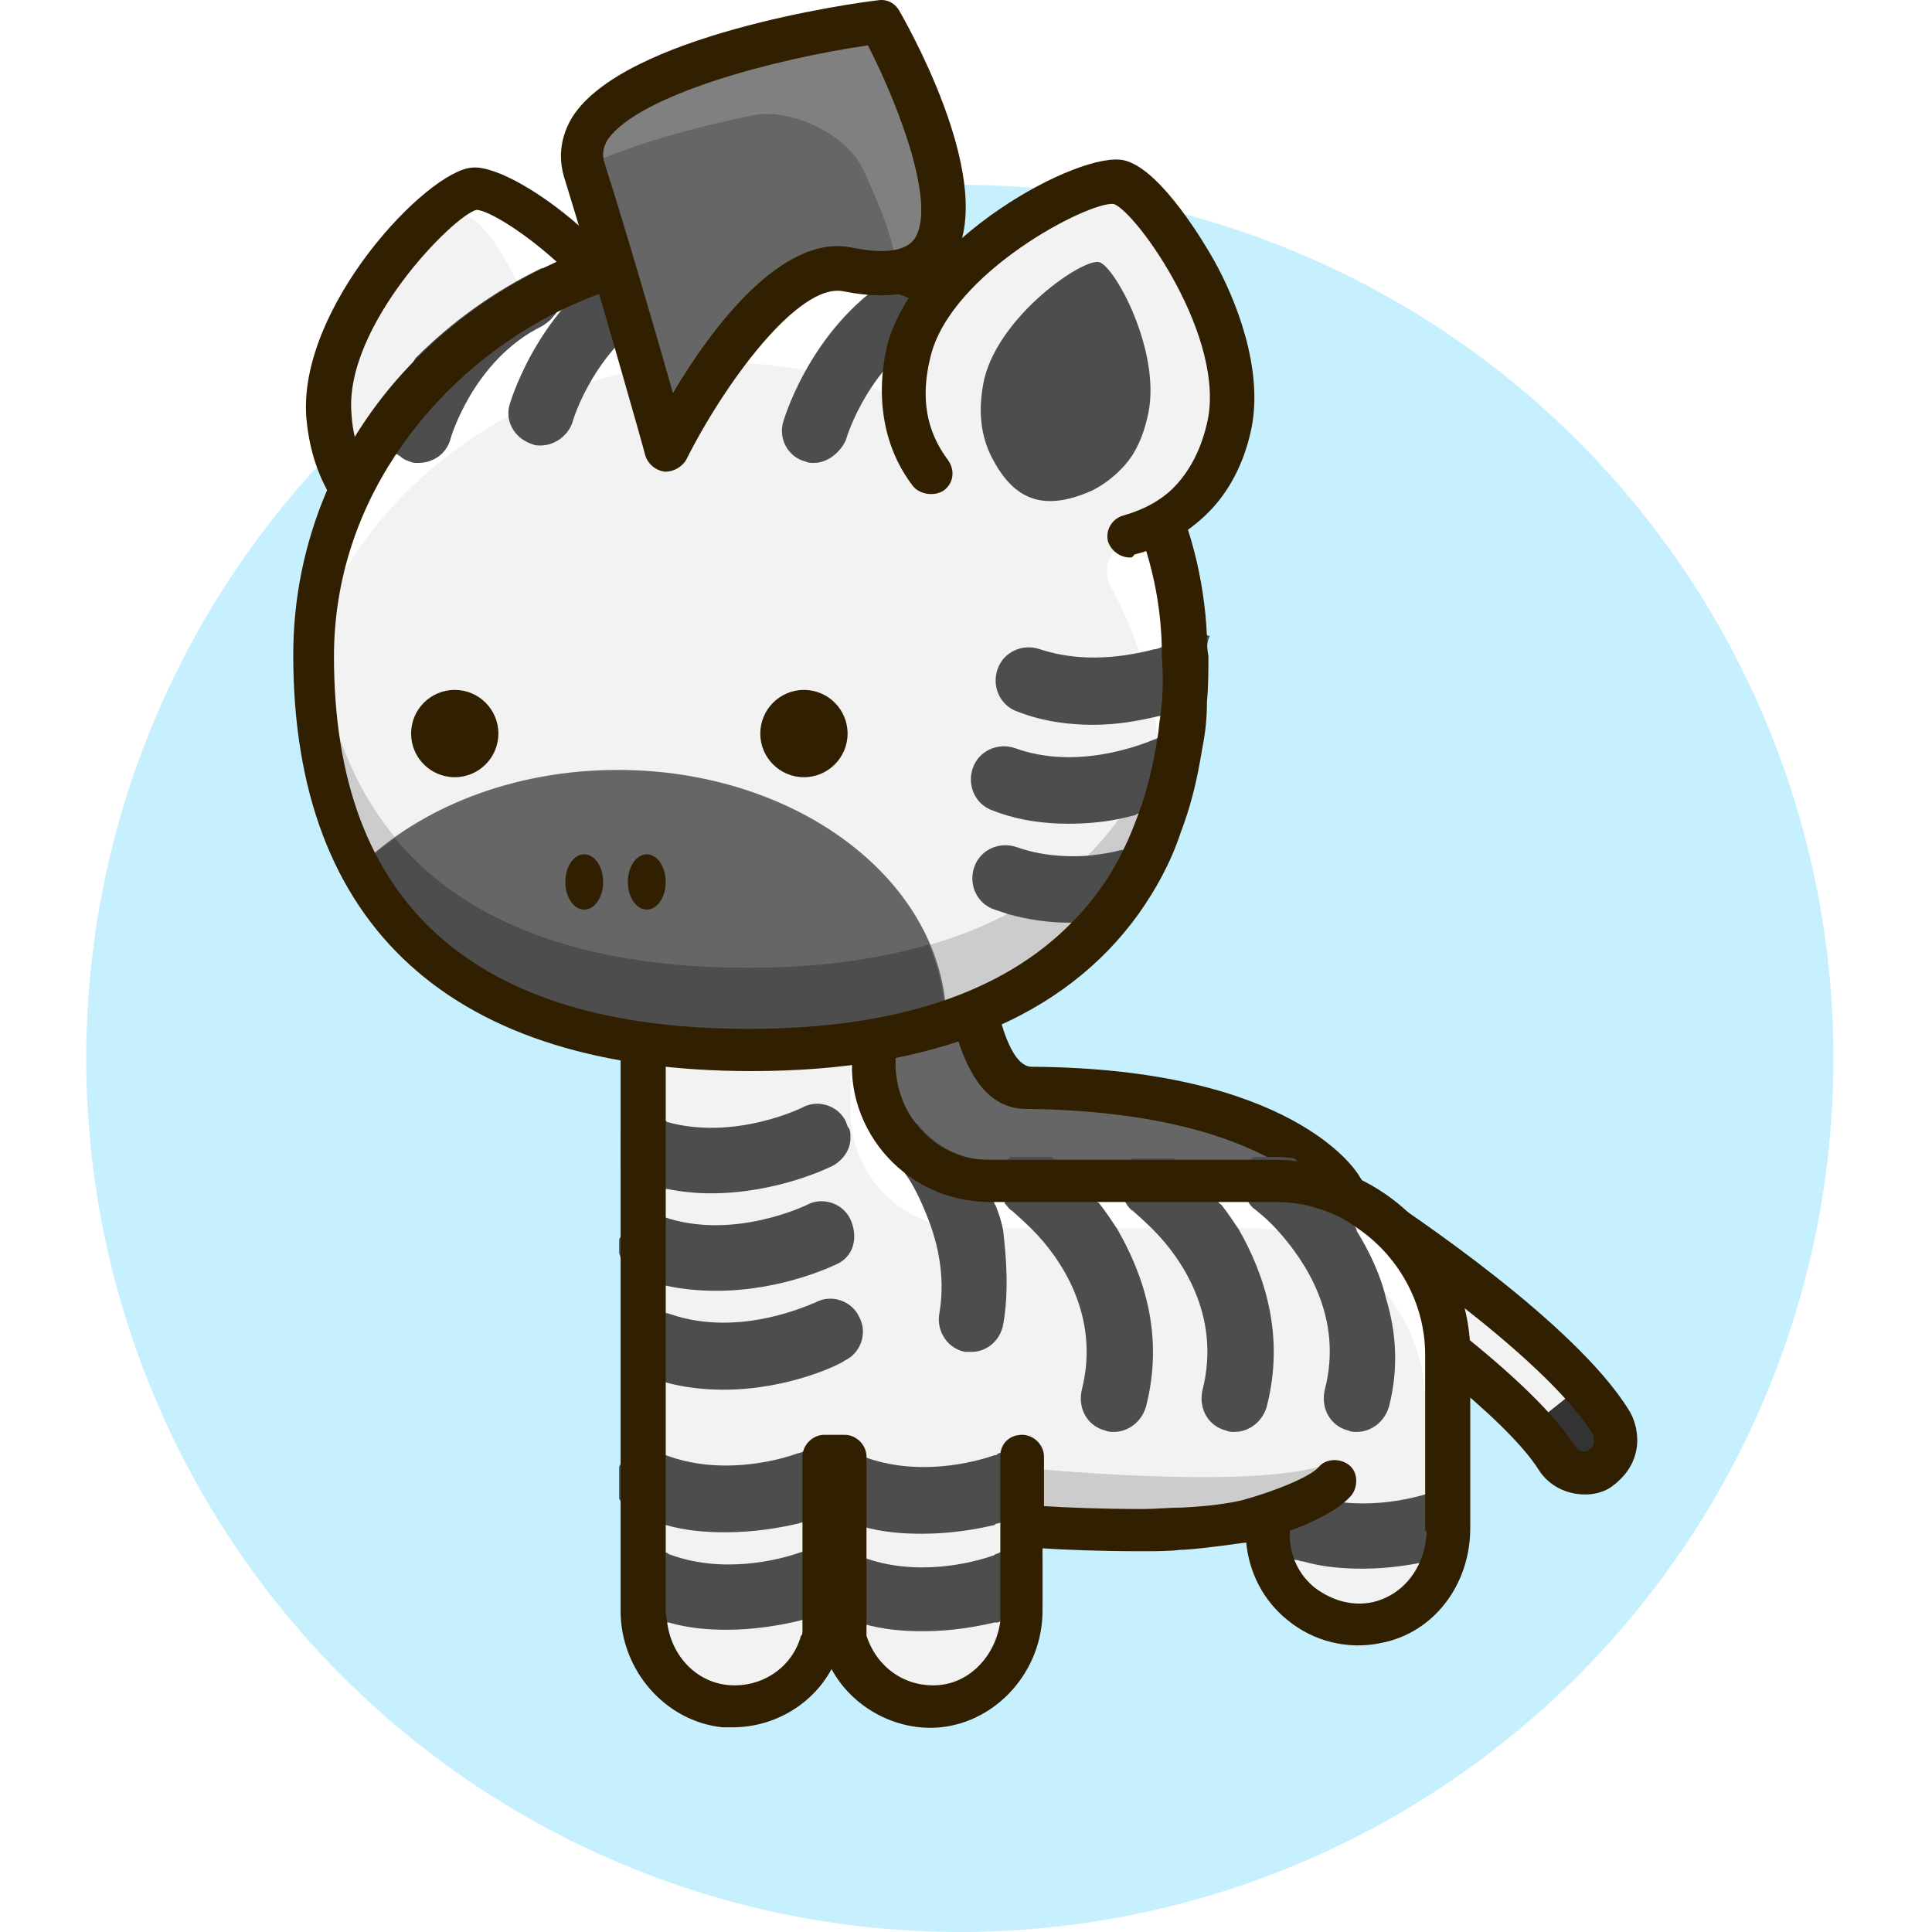 <svg width="112" height="112" fill="none" xmlns="http://www.w3.org/2000/svg">
  <path
    d="M5 61.356a50.643 50.643 0 0014.833 35.81A50.645 50.645 0 0055.644 112a50.645 50.645 0 0035.81-14.833 50.645 50.645 0 0014.833-35.81 50.645 50.645 0 00-14.833-35.81A50.644 50.644 0 005 61.356z"
    fill="#C7F0FF" />
  <path
    d="M91.897 85.371c-.59 0-1.265-.337-1.603-.844-2.193-3.458-9.784-8.94-12.483-10.711-.843-.59-1.096-1.771-.506-2.615.59-.844 1.771-1.097 2.615-.506.422.253 10.459 6.916 13.579 11.808.59.928.337 2.109-.59 2.615-.337.169-.675.253-1.012.253z"
    fill="#F2F2F2" />
  <path
    d="M92.908 85.118c.506-.337.759-.759.843-1.265l-.843-2.277c-.337-.422-.675-.843-1.096-1.349l-2.952 2.362c.59.675 1.096 1.265 1.518 1.855.337.59 1.012.843 1.603.843.253.084.59 0 .928-.169z"
    fill="#333" />
  <path
    d="M91.896 86.636c-1.097 0-2.109-.506-2.699-1.434-1.856-2.952-8.434-7.928-12.145-10.374-.675-.506-1.181-1.181-1.349-2.024-.169-.843 0-1.687.422-2.362.928-1.434 2.952-1.856 4.386-.928 1.096.759 10.796 7.169 13.916 12.23.422.675.59 1.603.422 2.362-.169.844-.675 1.518-1.349 2.024-.422.337-1.012.506-1.603.506zM78.823 71.539c-.169 0-.422.084-.506.253-.169.169-.084.422-.084.506 0 .084.084.253.253.422.084.084 10.037 6.663 12.82 11.133.169.253.59.422.843.169.169-.084.253-.337.253-.422 0-.169 0-.337-.084-.506-2.952-4.639-12.82-11.218-13.242-11.471 0 0-.084-.084-.253-.084z"
    fill="#301F00" />
  <path
    d="M77.642 68.671l-1.012.169c-.928-.253-1.855-.422-2.783-.422H57.4c-3.627 0-6.663-2.868-6.747-6.494v-1.687c.675-.084 1.265-.253 1.94-.422.759-.169 1.434-.337 2.193-.59.59-.169 1.181-.422 1.771-.675.59 2.615 1.518 4.301 3.121 4.386 14.676.253 17.965 5.735 17.965 5.735z"
    fill="#666" />
  <path
    d="M76.546 70.189l-.253-.084c-.843-.253-1.603-.337-2.446-.337H57.4c-4.301 0-7.844-3.374-8.013-7.675v-2.868l1.012-.169c.759-.169 1.349-.253 1.856-.337.675-.169 1.349-.337 2.108-.59.675-.169 1.181-.422 1.687-.59l1.434-.59.337 1.518c.253 1.012.843 3.289 1.94 3.374 15.097.084 18.808 5.988 18.977 6.241l1.012 1.603-3.205.506zm-24.712-8.856v.59c.084 2.952 2.53 5.314 5.482 5.314h16.447c-2.446-1.349-6.832-2.868-14.254-2.952-1.855 0-3.121-1.349-3.964-3.964-.169.084-.337.084-.506.169-.759.253-1.518.422-2.277.59-.253.084-.59.169-.928.253z"
    fill="#301F00" />
  <path
    d="M83.968 78.623v10.121c0 .59-.084 1.181-.253 1.687-.59 1.856-2.024 3.289-3.88 3.711-2.952.59-5.651-1.349-6.241-4.133-.084-.337-.084-.675-.084-1.012 0 0 0-1.181-.253-1.097-.169.084-.422.169-.59.169-1.097.337-2.53.506-4.133.59-.759 0-1.518.084-2.277.084-3.542 0-6.916-.253-6.916-.253v4.976c0 2.783-2.024 5.229-4.723 5.482-2.615.253-4.892-1.434-5.482-3.795H47.785c-.675 2.362-2.952 3.964-5.482 3.795-2.699-.253-4.723-2.699-4.723-5.482V51.296l13.326-.928v11.639c.169 3.627 3.121 6.494 6.747 6.494H74.1c1.012 0 1.94.169 2.783.422 3.964 1.181 7.085 5.061 7.085 9.699z"
    fill="#F2F2F2" />
  <path
    d="M76.63 68.84c-.928-.253-1.855-.422-2.783-.422H57.4c-3.627 0-6.663-2.868-6.747-6.494v-11.555l-13.242.928v2.699l11.892-.843v11.555c.169 3.627 3.121 6.494 6.747 6.494h16.447c1.012 0 1.94.169 2.783.422 4.217 1.181 7.338 5.145 7.338 9.699v10.121c0 .337 0 .675-.084 1.012.928-1.012 1.518-2.362 1.518-3.88V78.455c-.084-4.47-3.205-8.35-7.422-9.615z"
    fill="#fff" />
  <path
    d="M48.376 93.299s-.084 0-.253.084c-.337.169-.928.337-1.855.59-1.097.253-2.53.506-4.133.506-1.097 0-2.193-.084-3.374-.422h-.169c-.422-.084-.843-.253-1.265-.422-.084-.084-.253-.084-.337-.169-.422-.169-.675-.422-.928-.844v-1.855c.253-.506.759-.843 1.265-.928.337-.084.759-.084 1.096.084.084 0 .084 0 .169.084.084 0 .084 0 .169.084 3.121 1.181 6.41.337 7.591-.084.337-.084.506-.169.506-.169.59-.253 1.181-.169 1.687.084.337.169.59.506.759.843.422 1.012 0 2.109-.928 2.53zM48.376 87.648s-.084 0-.253.084c-.337.084-.928.337-1.856.59-1.096.253-2.53.506-4.217.506-1.097 0-2.277-.084-3.458-.422-.084 0-.084 0-.169-.084-.422-.084-.844-.253-1.265-.422-.084-.084-.253-.084-.337-.169-.422-.169-.675-.422-.928-.844v-1.855c.253-.506.759-.843 1.265-.928.337-.084.759-.084 1.097.084.084 0 .084 0 .169.084.084 0 .084.084.169.084 3.121 1.181 6.41.337 7.591-.084.337-.084.506-.169.506-.169.59-.253 1.181-.169 1.687.084.337.169.59.506.759.843.59 1.012.169 2.109-.759 2.615zM83.969 86.299v2.362c0 .59-.084 1.181-.253 1.687-.084 0-.253.084-.422.084h-.169c-1.097.253-2.53.506-4.133.506-1.097 0-2.277-.084-3.458-.422-.169 0-.253-.084-.422-.084-.253-.084-.506-.169-.843-.253-.169-.084-.337-.169-.506-.169-.084 0-.169-.084-.169-.084-.675-.422-1.012-1.181-.928-1.94 0-.169.084-.337.169-.506.253-.506.675-.928 1.181-1.096.422-.084.844-.084 1.265.084.084 0 .169.084.253.084 3.121 1.181 6.41.337 7.591-.084.084 0 .084 0 .169-.084.253-.084.337-.169.337-.169.169.169.253.084.337.084z"
    fill="#4D4D4D" />
  <path
    d="M60.438 90.347v2.53c-.169.169-.422.337-.675.506-.084 0-.253.084-.675.253-.337.084-.759.253-1.265.422h-.169c-1.097.253-2.53.506-4.133.506-1.097 0-2.277-.084-3.458-.422-.169 0-.253-.084-.422-.084-.253-.084-.506-.169-.843-.253-.169-.084-.337-.169-.506-.169-.084 0-.169-.084-.253-.084-.843-.506-1.181-1.518-.843-2.362.253-.506.675-.928 1.181-1.097.422-.084.843-.084 1.265.084.084 0 .169.084.337.084 3.121 1.181 6.41.337 7.591-.084.084 0 .084-.084.169-.084.253-.084.337-.169.337-.169.337-.169.59-.169.928-.169.675 0 1.096.169 1.434.59zM60.437 84.612v2.53c-.169.169-.422.337-.675.506-.084 0-.759.337-1.94.675-.084 0-.084 0-.169.084-1.097.253-2.53.506-4.217.506-1.096 0-2.277-.084-3.458-.422-.59-.169-1.181-.337-1.771-.59-1.012-.422-1.434-1.518-1.012-2.53.422-.928 1.518-1.434 2.53-1.012.084 0 .169.084.337.084 3.121 1.181 6.41.337 7.591-.084.084 0 .169 0 .169-.084.253-.084.337-.084.337-.084.843-.422 1.771-.169 2.277.422zM48.629 73.225c-.169.084-3.205 1.603-7.085 1.603-1.012 0-2.024-.084-3.121-.337-.422-.084-.844-.253-1.265-.337-.675-.253-1.096-.844-1.265-1.518v-.675c0-.084 0-.169.084-.253.337-1.012 1.434-1.518 2.446-1.181 4.048 1.434 8.35-.675 8.35-.675.928-.506 2.109-.084 2.53.843.422.928.253 2.024-.675 2.53zM41.966 80.563c-1.349 0-2.868-.169-4.386-.759-1.012-.337-1.518-1.434-1.181-2.446.337-1.012 1.434-1.518 2.446-1.181 4.133 1.434 8.35-.675 8.434-.675.928-.506 2.109-.084 2.53.843.506.928.084 2.109-.843 2.53-.169.169-3.205 1.687-7 1.687zM49.303 65.972c0 .675-.422 1.265-1.012 1.603-.169.084-3.205 1.603-7.085 1.603-.843 0-1.687-.084-2.53-.253h-.169c-.422-.084-.843-.169-1.265-.337-.169 0-.253-.084-.337-.084-.422-.169-.675-.337-.928-.675v-2.277c.337-.422.759-.675 1.265-.759.253 0 .59 0 .928.084.169.084.253.084.337.084.084 0 .084 0 .169.084 3.964 1.096 7.844-.844 7.844-.844.928-.506 2.109-.084 2.53.844 0 .084.084.169.084.253.169.169.169.422.169.675zM73.425 81.575c-.253.843-1.012 1.434-1.856 1.434-.169 0-.337 0-.506-.084-1.012-.253-1.603-1.265-1.349-2.362 1.097-4.301-1.265-7.675-2.868-9.278-.675-.675-1.096-1.012-1.181-1.097-.169-.084-.253-.253-.337-.337 0-.084-.084-.084-.084-.169-.253-.337-.337-.844-.253-1.265 0-.337.169-.675.337-.928.084-.169.253-.253.337-.337h2.362c.169.084.675.59 1.434 1.265.337.337.759.759 1.181 1.265 0 .084.084.084.169.169.337.422.675.928 1.012 1.434 1.434 2.53 2.699 6.073 1.603 10.29zM80.51 81.575c-.253.843-1.012 1.434-1.855 1.434-.169 0-.337 0-.506-.084-1.012-.253-1.603-1.265-1.349-2.362 1.097-4.217-1.181-7.506-2.699-9.193-.675-.759-1.265-1.181-1.349-1.265-.169-.084-.253-.253-.337-.337 0-.084-.084-.084-.084-.169-.253-.337-.337-.843-.337-1.265 0-.337.169-.675.337-.928.084-.169.253-.253.337-.337h1.097c.422 0 .843 0 1.265.084.253.253 1.012.759 1.771 1.687.506.59 1.097 1.349 1.687 2.193.084.084.169.253.169.337.675 1.097 1.349 2.446 1.687 3.88.59 1.94.759 4.048.169 6.326zM66.425 81.575c-.253.843-1.012 1.434-1.856 1.434-.169 0-.337 0-.506-.084-1.012-.253-1.603-1.265-1.349-2.362 1.096-4.301-1.265-7.675-2.868-9.278-.675-.675-1.096-1.012-1.181-1.097-.169-.084-.253-.253-.337-.337-.084-.084-.084-.084-.084-.169 0 0 0-.084-.084-.084l-.084-.084c0-.084-.084-.169-.084-.169 0-.084-.084-.169-.084-.337v-.253-.084-.337c0-.337.169-.675.337-.928.084-.169.253-.253.337-.337h2.362c.169.084.675.59 1.434 1.265.337.337.759.759 1.181 1.265 0 .084.084.084.169.169.337.422.675.928 1.012 1.434 1.518 2.615 2.783 6.157 1.687 10.374zM58.16 76.768c-.169.928-.928 1.603-1.855 1.603h-.337c-1.012-.169-1.687-1.181-1.518-2.193.337-1.94-0-3.711-.506-5.145-.422-1.181-.928-2.193-1.265-2.699-.169-.253-.253-.337-.253-.422-.422-.59-.506-1.349-.169-1.94.169-.253.337-.506.59-.675.084-.084.253-.169.337-.169.759 1.012 1.94 1.771 3.205 2.024.253.422.422.843.675 1.349 0 .084.084.169.084.169l.253.506c0 .084 0 .084.084.169.084.169.084.253.169.422 0 .084.084.084.084.169.169.422.337.928.422 1.434.169 1.518.337 3.458 0 5.398z"
    fill="#4D4D4D" />
  <path
    d="M59.678 85.118v3.458c1.012.084 3.711.169 6.494.169.759 0 1.518 0 2.277-.084 1.518-.084 2.952-.253 4.048-.506l5.229-3.711c-2.699 2.193-18.049.675-18.049.675z"
    fill="#CCC" />
  <path
    d="M76.968 67.659c-.59-.169-1.265-.337-1.855-.337-.422-.084-.843-.084-1.265-.084H57.4c-.422 0-.759 0-1.096-.084-1.265-.253-2.446-1.012-3.205-2.024-.675-.843-1.096-1.94-1.181-3.205v-11.555c0-.759-.675-1.349-1.434-1.349l-13.326.928c-.675.084-1.181.59-1.181 1.265v42.171c0 3.458 2.615 6.41 5.904 6.748h.59c2.446 0 4.639-1.35 5.735-3.374 1.181 2.193 3.711 3.627 6.326 3.374 3.289-.338 5.904-3.289 5.904-6.748v-3.627c1.265.084 3.374.169 5.651.169h.169c.759 0 1.518 0 2.193-.084h.169c1.349-.084 3.542-.422 3.627-.422.169 1.771 1.012 3.374 2.361 4.47 1.518 1.265 3.542 1.771 5.482 1.349 3.036-.59 5.145-3.374 5.145-6.663V78.455c0-4.892-3.374-9.446-8.266-10.796zm5.735 21.086c0 .422-.084.843-.169 1.181-.422 1.518-1.518 2.615-2.952 2.952-1.181.253-2.362-.084-3.374-.844-.928-.759-1.434-1.855-1.434-3.036v-.253c1.349-.506 2.783-1.181 3.542-2.024.422-.506.422-1.349-.084-1.771-.506-.422-1.349-.422-1.771.084-.506.59-2.615 1.434-4.47 1.94-.759.169-1.771.337-3.458.422-.759 0-1.518.084-2.277.084-2.277 0-4.47-.084-5.735-.169v-2.868c0-.675-.59-1.265-1.265-1.265-.675 0-1.181.422-1.265 1.097v9.699c-.253 1.94-1.687 3.542-3.542 3.711-1.94.169-3.627-1.012-4.217-2.868V84.443c0-.675-.59-1.265-1.265-1.265H47.785c-.675 0-1.265.59-1.265 1.265v10.121s0 .253-.084.253c-.506 1.856-2.277 3.036-4.217 2.868-1.855-.169-3.289-1.687-3.542-3.627 0-.169-.084-.422-.084-.59V52.477l10.796-.759v10.374c.084 2.362 1.265 4.47 2.952 5.82 1.349 1.096 3.121 1.771 5.061 1.771H73.847c.843 0 1.687.084 2.446.337.843.253 1.603.59 2.277 1.096 2.446 1.603 4.048 4.386 4.048 7.422v10.206h.084z"
    fill="#301F00" />
  <path
    d="M35.724 29.199c1.687-1.603 2.53-3.795 2.277-6.747-.506-5.735-8.603-11.724-10.543-11.555-1.94.169-8.94 7.422-8.434 13.158.169 1.771.675 3.205 1.434 4.386.843 1.181 1.94 2.024 3.289 2.615"
    fill="#F2F2F2" />
  <path
    d="M31.507 27.596c2.108-5.398-2.53-14.338-4.301-15.013-.422-.169-1.349-.084-2.53.169 1.181-1.097 2.277-1.856 2.868-1.94 1.94-.169 10.037 5.735 10.543 11.555.253 2.952-.675 5.145-2.277 6.747l-2.783.422c-1.096.253-1.94-.843-1.518-1.94 0 .084 0 .084 0 0z"
    fill="#fff" />
  <path
    d="M23.832 32.319c-.169 0-.337 0-.506-.084-1.603-.675-2.868-1.687-3.88-3.036-.928-1.349-1.518-3.036-1.687-4.976-.506-6.41 7-14.338 9.615-14.507 2.615-.253 11.386 6.326 11.892 12.652.253 3.121-.675 5.82-2.699 7.76-.506.506-1.265.422-1.771-.084-.506-.506-.422-1.265.084-1.771 1.518-1.434 2.109-3.374 1.94-5.735-.422-5.061-7.76-10.29-9.193-10.374-1.349.337-7.675 6.747-7.253 11.808.084 1.434.506 2.699 1.265 3.711.675.928 1.603 1.687 2.783 2.193.675.253.928 1.012.675 1.687-.337.422-.759.759-1.265.759z"
    fill="#301F00" />
  <path
    d="M68.702 37.97c0 17.122-11.302 22.857-25.303 22.857-14.001 0-25.303-5.567-25.303-22.857 0-12.905 11.302-23.869 25.303-23.869 14.001 0 25.303 10.964 25.303 23.869z"
    fill="#F2F2F2" />
  <path
    d="M43.483 56.104c-13.242 0-24.038-4.976-25.134-20.158-.084.675-.084 1.349-.084 2.109 0 17.29 11.302 22.857 25.303 22.857 14.001 0 25.303-5.735 25.303-22.857 0-.675 0-1.434-.084-2.109-1.265 15.013-12.145 20.158-25.303 20.158z"
    fill="#CCC" />
  <path
    d="M20.88 50.2c4.133 7.76 12.736 10.627 22.604 10.627 4.133 0 7.928-.506 11.386-1.603-.084-8.097-8.603-14.591-19.061-14.591-6.073 0-11.471 2.193-14.929 5.567z"
    fill="#666" />
  <path
    d="M45.255 60.827c.337 0 .675 0 1.012-.084h.422c.337 0 .675-.084 1.012-.084h.337c.422 0 .759-.084 1.181-.169h.169c1.856-.253 3.711-.675 5.398-1.265 0-1.518-.337-3.036-.928-4.47-3.205.928-6.747 1.349-10.459 1.349-8.434 0-15.941-2.024-20.495-7.506-.759.506-1.434 1.096-2.109 1.687.759 1.434 1.687 2.699 2.783 3.88.675.759 1.434 1.434 2.277 2.024h.084c.843.59 1.687 1.097 2.615 1.603.422.253.844.422 1.349.675 0 0 .084 0 .084.084.928.422 1.855.759 2.868 1.012.084 0 .169.084.253.084.506.169 1.012.253 1.518.337.506.084 1.012.253 1.518.337.084 0 .169 0 .337.084.422.084.843.169 1.349.169h.337c.506.084 1.012.084 1.603.169h.253c.422 0 .928.084 1.349.084h3.88z"
    fill="#4D4D4D" />
  <path
    d="M68.702 37.97c0-12.905-11.302-23.869-25.303-23.869-13.495 0-24.459 10.205-25.218 22.52 3.627-9.025 12.82-15.603 23.7-15.603 7.506 0 14.17 3.121 18.808 8.012-.169-.253-.253-.422-.253-.422l4.808 1.94v.928c-1.012.422-1.349 1.603-.844 2.53 1.771 3.289 2.783 6.916 2.783 10.796 0 1.097-.084 2.193-.169 3.205 1.097-2.783 1.687-6.157 1.687-10.037z"
    fill="#fff" />
  <path
    d="M47.194 26.837c-.169 0-.337 0-.506-.084-1.012-.253-1.603-1.349-1.265-2.362.084-.253 1.855-6.157 7.253-8.856.928-.506 2.109-.084 2.53.843.506.928.084 2.109-.843 2.53-3.964 2.024-5.314 6.494-5.314 6.579-.337.759-1.097 1.349-1.855 1.349zM31.337 25.825c-.169 0-.337 0-.506-.084-1.012-.337-1.603-1.349-1.265-2.362.084-.253 1.855-6.157 7.253-8.856.928-.506 2.109-.084 2.53.844.506.928.084 2.108-.844 2.53-3.964 2.024-5.314 6.494-5.314 6.579-.253.759-1.012 1.349-1.855 1.349z"
    fill="#4D4D4D" />
  <path
    d="M32.265 18.065c0 .084-.084.169-.169.253-.169.253-.422.422-.675.59-3.964 1.94-5.314 6.494-5.314 6.579-.253.843-1.012 1.349-1.855 1.349-.169 0-.337 0-.506-.084-.253-.084-.422-.169-.59-.337-.084 0-.084-.084-.169-.084-.506-.422-.759-1.265-.59-1.94.084-.169.506-1.687 1.687-3.627 2.109-2.109 4.554-3.88 7.338-5.229.337.169.59.422.759.843.422.506.337 1.181.084 1.687zM69.629 43.199c-.169 1.012-.337 1.94-.59 2.868-.084 0-.59.337-1.518.59-.422.169-.928.337-1.518.506-.084 0-.084 0-.169.084-.337.084-.675.169-1.097.253-.843.169-1.855.253-2.783.253-1.349 0-2.868-.169-4.386-.759-1.012-.337-1.518-1.434-1.181-2.446.337-1.012 1.434-1.518 2.446-1.181 3.458 1.265 7.085-.084 8.097-.506.084 0 .169-.084.169-.084h.084c.169-.084.253-.084.422-.169.253-.084.506-.084.759 0 .59 0 .928.253 1.265.59zM69.967 37.97c0 .928 0 1.771-.084 2.615-.253.169-.759.337-1.265.506-.253.084-.59.169-.928.337h-.084c-.084 0-.169 0-.253.084h-.169c-1.096.253-2.362.506-3.795.506-1.349 0-2.868-.169-4.386-.759-1.012-.337-1.518-1.434-1.181-2.446.337-1.012 1.434-1.518 2.446-1.181 2.53.843 5.061.422 6.663 0 .169 0 .337-.084.506-.169.084 0 .084 0 .169-.084.506-.169.928-.337 1.097-.422H68.87c.422-.169.843-.253 1.265-.084-.169.337-.169.675-.169 1.096zM68.364 48.26c-.675 1.771-1.434 3.289-2.446 4.723-.59.169-1.265.253-1.94.337-.59.084-1.181.169-1.771.169h-.253c-1.096 0-2.362-.169-3.542-.506l-.759-.253c-1.012-.337-1.518-1.434-1.181-2.446.337-1.012 1.434-1.518 2.446-1.181 1.434.506 2.868.59 4.133.506.759-.084 1.349-.169 1.94-.337.084 0 .169 0 .253-.084.675-.169 1.265-.422 1.603-.59.253-.084.422-.169.422-.169.337-.169.759-.253 1.097-.169z"
    fill="#4D4D4D" />
  <path
    d="M69.967 36.874c-.59-13.326-12.23-24.038-26.484-24.038-4.301 0-8.35.928-11.977 2.699-2.783 1.349-5.229 3.121-7.338 5.229C19.699 25.235 17 31.307 17 37.97c0 15.772 9.193 24.122 26.568 24.122 10.627 0 18.134-3.121 22.435-9.109 1.012-1.434 1.855-2.952 2.446-4.723.253-.675.506-1.434.675-2.109.253-.928.422-1.855.591-2.868.169-.844.253-1.687.253-2.615.084-.843.084-1.771.084-2.615-.084-.506-.084-.843-.084-1.181zm-2.699 4.639c-.084.422-.084.843-.169 1.265-.253 1.603-.59 3.036-1.096 4.386-.253.675-.506 1.349-.844 2.024-.759 1.603-1.771 3.036-3.036 4.301-3.964 4.048-10.206 6.157-18.724 6.157-15.941 0-24.038-7.253-24.038-21.592 0-4.217 1.265-8.181 3.542-11.639 2.277-3.458 5.482-6.326 9.278-8.266 3.374-1.687 7.169-2.699 11.218-2.699 12.82 0 23.7 10.037 23.953 22.098v.506c.084 1.097.084 2.277-.084 3.458z"
    fill="#301F00" />
  <path
    d="M46.605 45.055c1.397 0 2.53-1.133 2.53-2.53 0-1.397-1.133-2.53-2.53-2.53s-2.53 1.133-2.53 2.53c0 1.397 1.133 2.53 2.53 2.53zM26.362 45.055c1.397 0 2.53-1.133 2.53-2.53 0-1.397-1.133-2.53-2.53-2.53-1.397 0-2.53 1.133-2.53 2.53 0 1.397 1.133 2.53 2.53 2.53zM37.495 52.73c.606 0 1.096-.717 1.096-1.603 0-.885-.491-1.603-1.096-1.603-.606 0-1.097.718-1.097 1.603 0 .885.491 1.603 1.097 1.603zM33.868 52.73c.606 0 1.097-.718 1.097-1.603 0-.885-.491-1.603-1.097-1.603-.606 0-1.096.718-1.096 1.603 0 .885.491 1.603 1.096 1.603z"
    fill="#301F00" />
  <path
    d="M53.943 27.343c-1.349-1.771-1.94-4.133-1.265-7 1.349-5.651 10.29-10.29 12.23-9.784 1.856.422 7.675 8.687 6.326 14.338-.422 1.687-1.181 3.036-2.108 4.048-1.012 1.012-2.277 1.771-3.627 2.109"
    fill="#F2F2F2" />
  <path
    d="M65.497 32.319c-.59 0-1.097-.422-1.265-.928-.169-.675.253-1.349.928-1.518 1.181-.337 2.277-.928 3.036-1.771.844-.928 1.434-2.109 1.771-3.542 1.181-4.892-4.048-12.23-5.398-12.736-1.434-.169-9.446 3.964-10.627 8.856-.59 2.362-.253 4.301 1.012 5.988.422.59.337 1.349-.253 1.771-.506.337-1.349.253-1.771-.253-1.687-2.193-2.193-5.061-1.518-8.097 1.603-6.241 11.218-11.386 13.748-10.796 1.855.422 4.133 3.88 5.229 5.82 1.181 2.109 2.952 6.326 2.108 9.952-.422 1.856-1.265 3.458-2.446 4.639-1.181 1.181-2.615 2.024-4.301 2.446-.084.169-.169.169-.253.169z"
    fill="#301F00" />
  <path
    d="M57.485 26.5c-.59-1.181-.843-2.615-.422-4.554.928-3.711 5.735-7 6.663-6.747.928.253 3.711 5.398 2.783 9.025-.253 1.097-.675 2.024-1.265 2.699-.59.675-1.265 1.181-1.94 1.518-3.036 1.349-4.639.337-5.82-1.94z"
    fill="#4D4D4D" />
  <path
    d="M38.592 26.078s5.735-11.471 10.459-10.459c11.302 2.277 1.94-14.338 1.94-14.338s-19.061 2.53-17.122 8.603c1.94 6.073 4.723 16.194 4.723 16.194z"
    fill="#666" />
  <path
    d="M50.99 1.281s-18.724 2.446-17.206 8.434c2.952-1.434 7-2.446 9.868-3.036 2.193-.422 5.482 1.096 6.41 3.205.843 1.855 1.687 3.711 1.94 5.735 8.266.084-1.012-14.338-1.012-14.338z"
    fill="gray" />
  <path
    d="M38.592 27.343h-.084c-.506-.084-.928-.422-1.097-.928 0-.084-2.868-10.206-4.723-16.194-.337-1.181-.169-2.362.506-3.458C36.23 2.04 49.388.185 50.906.016c.506-.084 1.012.169 1.265.675 1.012 1.771 5.82 10.712 2.868 14.676-1.181 1.603-3.205 2.108-6.157 1.518-2.615-.506-6.916 5.398-9.109 9.784-.253.422-.759.675-1.181.675zM50.315 2.631c-5.314.759-13.326 2.868-15.097 5.482-.253.422-.337.843-.169 1.349 1.265 3.964 2.952 9.784 3.964 13.326 2.193-3.711 6.326-9.278 10.374-8.434 1.265.253 2.952.422 3.627-.506 1.265-1.855-.759-7.422-2.699-11.218z"
    fill="#301F00" />
</svg>